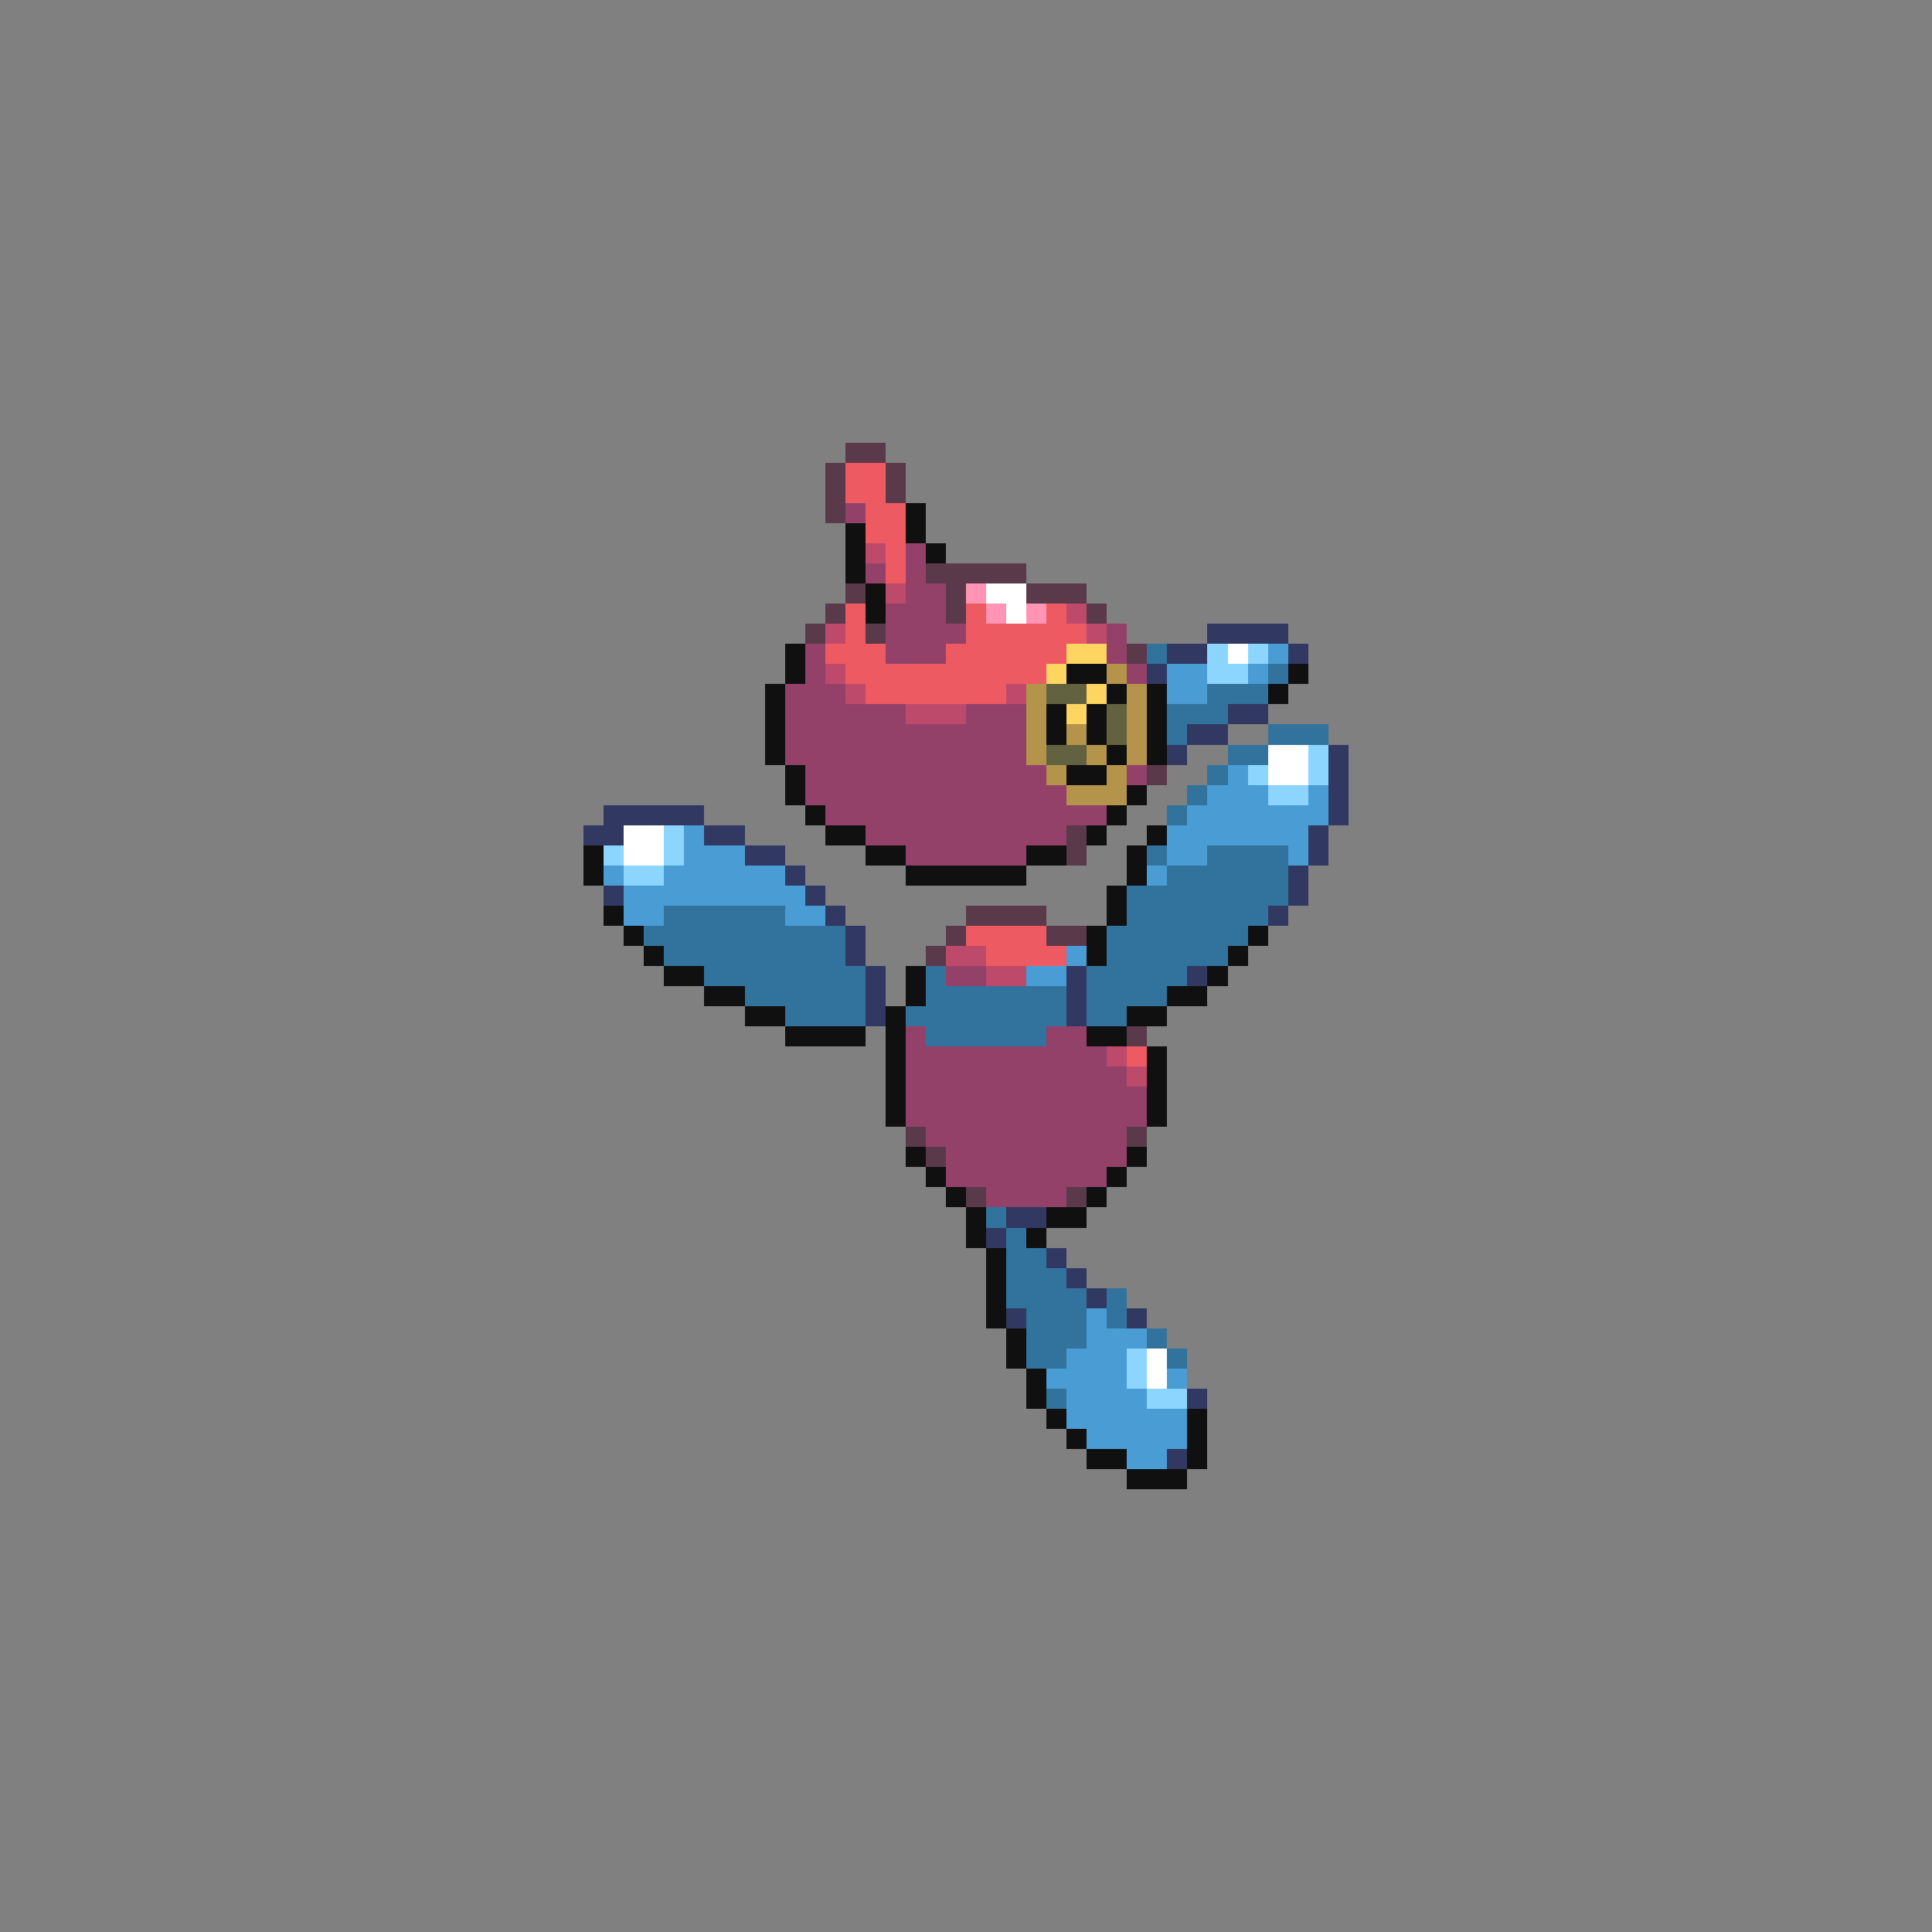 <svg xmlns="http://www.w3.org/2000/svg" viewBox="0 -0.5 96 96" shape-rendering="crispEdges">
<rect x="0" y="-0.5" width="96" height="96" fill="#808080" stroke="none"/>
<path stroke="#5a394a" d="M42 22h2M41 23h1M44 23h1M41 24h1M44 24h1M41 25h1M46 28h5M42 29h1M47 29h1M51 29h3M41 30h1M47 30h1M54 30h1M40 31h1M43 31h1M56 32h1M57 38h1M53 41h1M53 42h1M48 45h4M47 46h1M52 46h2M46 47h1M56 51h1M45 56h1M56 56h1M46 57h1M48 59h1M53 59h1" />
<path stroke="#ee5a62" d="M42 23h2M42 24h2M43 25h2M43 26h2M44 27h1M44 28h1M42 30h1M48 30h1M52 30h1M42 31h1M48 31h6M41 32h3M47 32h6M42 33h10M43 34h7M48 46h4M49 47h4M56 52h1" />
<path stroke="#94416a" d="M42 25h1M45 27h1M43 28h1M45 28h1M45 29h2M44 30h3M44 31h4M55 31h1M40 32h1M44 32h3M55 32h1M40 33h1M56 33h1M39 34h3M39 35h6M48 35h3M39 36h12M39 37h12M40 38h12M56 38h1M40 39h13M41 40h14M43 41h10M45 42h6M47 48h2M45 51h1M52 51h2M45 52h10M45 53h11M45 54h12M45 55h12M46 56h10M47 57h9M47 58h8M49 59h4" />
<path stroke="#101010" d="M45 25h1M42 26h1M45 26h1M42 27h1M46 27h1M42 28h1M43 29h1M43 30h1M39 32h1M39 33h1M53 33h2M64 33h1M38 34h1M55 34h1M57 34h1M63 34h1M38 35h1M52 35h1M54 35h1M57 35h1M38 36h1M52 36h1M54 36h1M57 36h1M38 37h1M55 37h1M57 37h1M39 38h1M53 38h2M39 39h1M56 39h1M40 40h1M55 40h1M41 41h2M54 41h1M57 41h1M29 42h1M43 42h2M51 42h2M56 42h1M29 43h1M45 43h6M56 43h1M55 44h1M30 45h1M55 45h1M31 46h1M54 46h1M62 46h1M32 47h1M54 47h1M61 47h1M33 48h2M45 48h1M60 48h1M35 49h2M45 49h1M58 49h2M37 50h2M44 50h1M56 50h2M39 51h4M44 51h1M54 51h2M44 52h1M57 52h1M44 53h1M57 53h1M44 54h1M57 54h1M44 55h1M57 55h1M45 57h1M56 57h1M46 58h1M55 58h1M47 59h1M54 59h1M48 60h1M52 60h2M48 61h1M51 61h1M49 62h1M49 63h1M49 64h1M49 65h1M50 66h1M50 67h1M51 68h1M51 69h1M52 70h1M59 70h1M53 71h1M59 71h1M54 72h2M59 72h1M56 73h3" />
<path stroke="#bd4a6a" d="M43 27h1M44 29h1M53 30h1M41 31h1M54 31h1M41 33h1M42 34h1M50 34h1M45 35h3M47 47h2M49 48h2M55 52h1M56 53h1" />
<path stroke="#ff94b4" d="M48 29h1M49 30h1M51 30h1" />
<path stroke="#ffffff" d="M49 29h2M50 30h1M61 32h1M63 37h2M63 38h2M31 41h2M31 42h2M57 67h1M57 68h1" />
<path stroke="#313962" d="M60 31h4M58 32h2M64 32h1M57 33h1M61 35h2M59 36h2M58 37h1M66 37h1M66 38h1M66 39h1M30 40h5M66 40h1M29 41h2M35 41h2M65 41h1M37 42h2M65 42h1M39 43h1M64 43h1M30 44h1M40 44h1M64 44h1M41 45h1M63 45h1M42 46h1M42 47h1M43 48h1M53 48h1M59 48h1M43 49h1M53 49h1M43 50h1M53 50h1M50 60h2M49 61h1M52 62h1M53 63h1M54 64h1M50 65h1M56 65h1M59 69h1M58 72h1" />
<path stroke="#ffd562" d="M53 32h2M52 33h1M54 34h1M53 35h1" />
<path stroke="#31739c" d="M57 32h1M63 33h1M60 34h3M58 35h3M58 36h1M63 36h3M61 37h2M60 38h1M59 39h1M58 40h1M57 42h1M60 42h4M58 43h6M56 44h8M33 45h6M56 45h7M32 46h10M55 46h7M33 47h9M55 47h6M35 48h8M46 48h1M54 48h5M37 49h6M46 49h7M54 49h4M39 50h4M45 50h8M54 50h2M46 51h6M49 60h1M50 61h1M50 62h2M50 63h3M50 64h4M55 64h1M51 65h3M55 65h1M51 66h3M57 66h1M51 67h2M58 67h1M52 69h1" />
<path stroke="#8bd5ff" d="M60 32h1M62 32h1M60 33h2M65 37h1M62 38h1M65 38h1M63 39h2M33 41h1M30 42h1M33 42h1M31 43h2M56 67h1M56 68h1M57 69h2" />
<path stroke="#4a9cd5" d="M63 32h1M58 33h2M62 33h1M58 34h2M61 38h1M60 39h3M65 39h1M59 40h7M34 41h1M58 41h7M34 42h3M58 42h2M64 42h1M30 43h1M33 43h6M57 43h1M31 44h9M31 45h2M39 45h2M53 47h1M51 48h2M54 65h1M54 66h3M53 67h3M52 68h4M58 68h1M53 69h4M53 70h6M54 71h5M56 72h2" />
<path stroke="#b4944a" d="M55 33h1M51 34h1M56 34h1M51 35h1M56 35h1M51 36h1M53 36h1M56 36h1M51 37h1M54 37h1M56 37h1M52 38h1M55 38h1M53 39h3" />
<path stroke="#626241" d="M52 34h2M55 35h1M55 36h1M52 37h2" />
</svg>